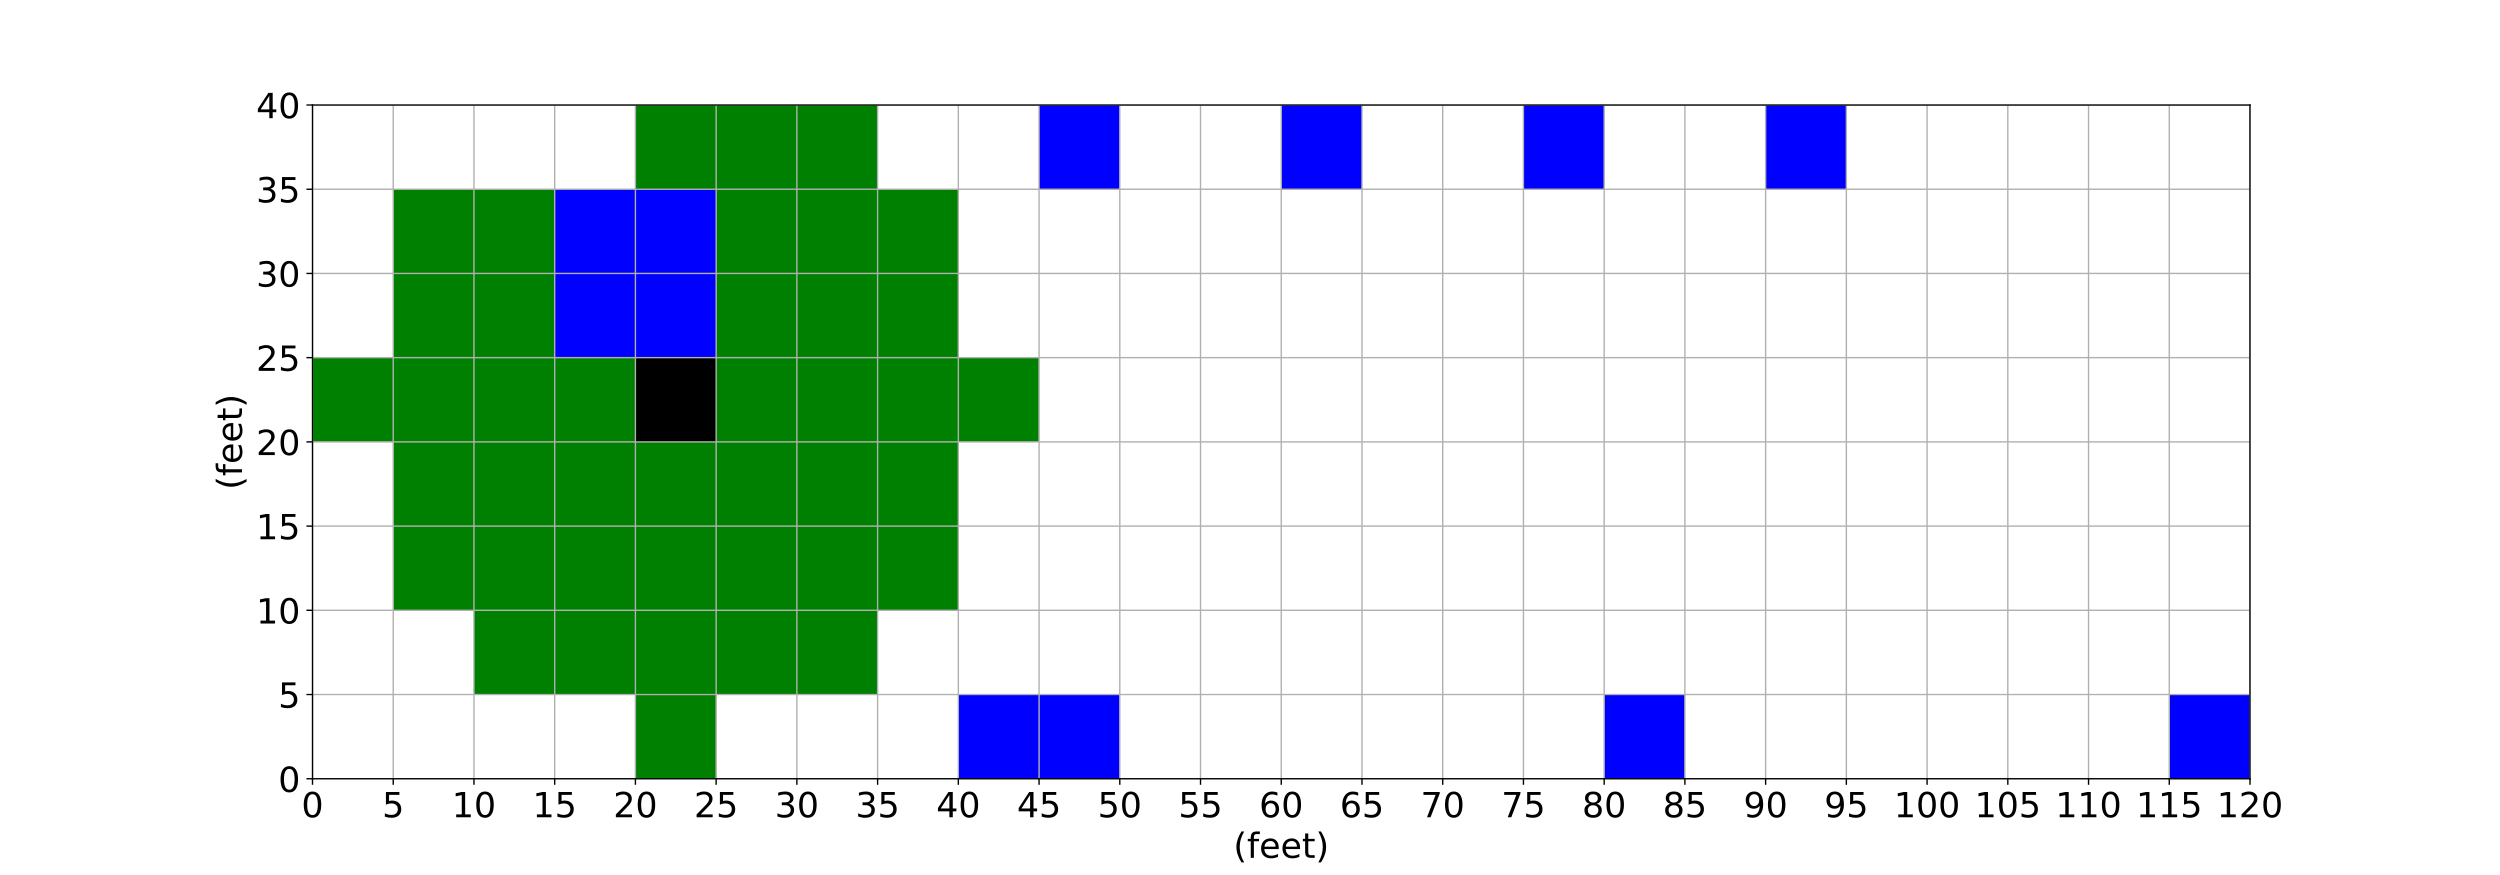 <?xml version="1.0" encoding="utf-8" standalone="no"?>
<!DOCTYPE svg PUBLIC "-//W3C//DTD SVG 1.1//EN"
  "http://www.w3.org/Graphics/SVG/1.1/DTD/svg11.dtd">
<!-- Created with matplotlib (https://matplotlib.org/) -->
<svg height="504pt" version="1.1" viewBox="0 0 1440 504" width="1440pt" xmlns="http://www.w3.org/2000/svg" xmlns:xlink="http://www.w3.org/1999/xlink">
 <defs>
  <style type="text/css">
*{stroke-linecap:butt;stroke-linejoin:round;}
  </style>
 </defs>
 <g id="figure_1">
  <g id="patch_1">
   <path d="M 0 504 
L 1440 504 
L 1440 0 
L 0 0 
z
" style="fill:#ffffff;"/>
  </g>
  <g id="axes_1">
   <g id="patch_2">
    <path d="M 180 448.56 
L 1296 448.56 
L 1296 60.48 
L 180 60.48 
z
" style="fill:#ffffff;"/>
   </g>
   <g id="patch_3">
    <path clip-path="url(#p8b5264ebb2)" d="M 598.5 108.99 
L 645 108.99 
L 645 60.48 
L 598.5 60.48 
z
" style="fill:#0000ff;"/>
   </g>
   <g id="patch_4">
    <path clip-path="url(#p8b5264ebb2)" d="M 738 108.99 
L 784.5 108.99 
L 784.5 60.48 
L 738 60.48 
z
" style="fill:#0000ff;"/>
   </g>
   <g id="patch_5">
    <path clip-path="url(#p8b5264ebb2)" d="M 877.5 108.99 
L 924 108.99 
L 924 60.48 
L 877.5 60.48 
z
" style="fill:#0000ff;"/>
   </g>
   <g id="patch_6">
    <path clip-path="url(#p8b5264ebb2)" d="M 1017 108.99 
L 1063.5 108.99 
L 1063.5 60.48 
L 1017 60.48 
z
" style="fill:#0000ff;"/>
   </g>
   <g id="patch_7">
    <path clip-path="url(#p8b5264ebb2)" d="M 319.5 157.5 
L 366 157.5 
L 366 108.99 
L 319.5 108.99 
z
" style="fill:#0000ff;"/>
   </g>
   <g id="patch_8">
    <path clip-path="url(#p8b5264ebb2)" d="M 366 157.5 
L 412.5 157.5 
L 412.5 108.99 
L 366 108.99 
z
" style="fill:#0000ff;"/>
   </g>
   <g id="patch_9">
    <path clip-path="url(#p8b5264ebb2)" d="M 319.5 206.01 
L 366 206.01 
L 366 157.5 
L 319.5 157.5 
z
" style="fill:#0000ff;"/>
   </g>
   <g id="patch_10">
    <path clip-path="url(#p8b5264ebb2)" d="M 366 206.01 
L 412.5 206.01 
L 412.5 157.5 
L 366 157.5 
z
" style="fill:#0000ff;"/>
   </g>
   <g id="patch_11">
    <path clip-path="url(#p8b5264ebb2)" d="M 552 448.56 
L 598.5 448.56 
L 598.5 400.05 
L 552 400.05 
z
" style="fill:#0000ff;"/>
   </g>
   <g id="patch_12">
    <path clip-path="url(#p8b5264ebb2)" d="M 598.5 448.56 
L 645 448.56 
L 645 400.05 
L 598.5 400.05 
z
" style="fill:#0000ff;"/>
   </g>
   <g id="patch_13">
    <path clip-path="url(#p8b5264ebb2)" d="M 924 448.56 
L 970.5 448.56 
L 970.5 400.05 
L 924 400.05 
z
" style="fill:#0000ff;"/>
   </g>
   <g id="patch_14">
    <path clip-path="url(#p8b5264ebb2)" d="M 1249.5 448.56 
L 1296 448.56 
L 1296 400.05 
L 1249.5 400.05 
z
" style="fill:#0000ff;"/>
   </g>
   <g id="patch_15">
    <path clip-path="url(#p8b5264ebb2)" d="M 366 108.99 
L 412.5 108.99 
L 412.5 60.48 
L 366 60.48 
z
" style="fill:#008000;"/>
   </g>
   <g id="patch_16">
    <path clip-path="url(#p8b5264ebb2)" d="M 412.5 108.99 
L 459 108.99 
L 459 60.48 
L 412.5 60.48 
z
" style="fill:#008000;"/>
   </g>
   <g id="patch_17">
    <path clip-path="url(#p8b5264ebb2)" d="M 459 108.99 
L 505.5 108.99 
L 505.5 60.48 
L 459 60.48 
z
" style="fill:#008000;"/>
   </g>
   <g id="patch_18">
    <path clip-path="url(#p8b5264ebb2)" d="M 226.5 157.5 
L 273 157.5 
L 273 108.99 
L 226.5 108.99 
z
" style="fill:#008000;"/>
   </g>
   <g id="patch_19">
    <path clip-path="url(#p8b5264ebb2)" d="M 273 157.5 
L 319.5 157.5 
L 319.5 108.99 
L 273 108.99 
z
" style="fill:#008000;"/>
   </g>
   <g id="patch_20">
    <path clip-path="url(#p8b5264ebb2)" d="M 412.5 157.5 
L 459 157.5 
L 459 108.99 
L 412.5 108.99 
z
" style="fill:#008000;"/>
   </g>
   <g id="patch_21">
    <path clip-path="url(#p8b5264ebb2)" d="M 459 157.5 
L 505.5 157.5 
L 505.5 108.99 
L 459 108.99 
z
" style="fill:#008000;"/>
   </g>
   <g id="patch_22">
    <path clip-path="url(#p8b5264ebb2)" d="M 505.5 157.5 
L 552 157.5 
L 552 108.99 
L 505.5 108.99 
z
" style="fill:#008000;"/>
   </g>
   <g id="patch_23">
    <path clip-path="url(#p8b5264ebb2)" d="M 226.5 206.01 
L 273 206.01 
L 273 157.5 
L 226.5 157.5 
z
" style="fill:#008000;"/>
   </g>
   <g id="patch_24">
    <path clip-path="url(#p8b5264ebb2)" d="M 273 206.01 
L 319.5 206.01 
L 319.5 157.5 
L 273 157.5 
z
" style="fill:#008000;"/>
   </g>
   <g id="patch_25">
    <path clip-path="url(#p8b5264ebb2)" d="M 412.5 206.01 
L 459 206.01 
L 459 157.5 
L 412.5 157.5 
z
" style="fill:#008000;"/>
   </g>
   <g id="patch_26">
    <path clip-path="url(#p8b5264ebb2)" d="M 459 206.01 
L 505.5 206.01 
L 505.5 157.5 
L 459 157.5 
z
" style="fill:#008000;"/>
   </g>
   <g id="patch_27">
    <path clip-path="url(#p8b5264ebb2)" d="M 505.5 206.01 
L 552 206.01 
L 552 157.5 
L 505.5 157.5 
z
" style="fill:#008000;"/>
   </g>
   <g id="patch_28">
    <path clip-path="url(#p8b5264ebb2)" d="M 180 254.52 
L 226.5 254.52 
L 226.5 206.01 
L 180 206.01 
z
" style="fill:#008000;"/>
   </g>
   <g id="patch_29">
    <path clip-path="url(#p8b5264ebb2)" d="M 226.5 254.52 
L 273 254.52 
L 273 206.01 
L 226.5 206.01 
z
" style="fill:#008000;"/>
   </g>
   <g id="patch_30">
    <path clip-path="url(#p8b5264ebb2)" d="M 273 254.52 
L 319.5 254.52 
L 319.5 206.01 
L 273 206.01 
z
" style="fill:#008000;"/>
   </g>
   <g id="patch_31">
    <path clip-path="url(#p8b5264ebb2)" d="M 319.5 254.52 
L 366 254.52 
L 366 206.01 
L 319.5 206.01 
z
" style="fill:#008000;"/>
   </g>
   <g id="patch_32">
    <path clip-path="url(#p8b5264ebb2)" d="M 366 254.52 
L 412.5 254.52 
L 412.5 206.01 
L 366 206.01 
z
" style="fill:#008000;"/>
   </g>
   <g id="patch_33">
    <path clip-path="url(#p8b5264ebb2)" d="M 412.5 254.52 
L 459 254.52 
L 459 206.01 
L 412.5 206.01 
z
" style="fill:#008000;"/>
   </g>
   <g id="patch_34">
    <path clip-path="url(#p8b5264ebb2)" d="M 459 254.52 
L 505.5 254.52 
L 505.5 206.01 
L 459 206.01 
z
" style="fill:#008000;"/>
   </g>
   <g id="patch_35">
    <path clip-path="url(#p8b5264ebb2)" d="M 505.5 254.52 
L 552 254.52 
L 552 206.01 
L 505.5 206.01 
z
" style="fill:#008000;"/>
   </g>
   <g id="patch_36">
    <path clip-path="url(#p8b5264ebb2)" d="M 552 254.52 
L 598.5 254.52 
L 598.5 206.01 
L 552 206.01 
z
" style="fill:#008000;"/>
   </g>
   <g id="patch_37">
    <path clip-path="url(#p8b5264ebb2)" d="M 226.5 303.03 
L 273 303.03 
L 273 254.52 
L 226.5 254.52 
z
" style="fill:#008000;"/>
   </g>
   <g id="patch_38">
    <path clip-path="url(#p8b5264ebb2)" d="M 273 303.03 
L 319.5 303.03 
L 319.5 254.52 
L 273 254.52 
z
" style="fill:#008000;"/>
   </g>
   <g id="patch_39">
    <path clip-path="url(#p8b5264ebb2)" d="M 319.5 303.03 
L 366 303.03 
L 366 254.52 
L 319.5 254.52 
z
" style="fill:#008000;"/>
   </g>
   <g id="patch_40">
    <path clip-path="url(#p8b5264ebb2)" d="M 366 303.03 
L 412.5 303.03 
L 412.5 254.52 
L 366 254.52 
z
" style="fill:#008000;"/>
   </g>
   <g id="patch_41">
    <path clip-path="url(#p8b5264ebb2)" d="M 412.5 303.03 
L 459 303.03 
L 459 254.52 
L 412.5 254.52 
z
" style="fill:#008000;"/>
   </g>
   <g id="patch_42">
    <path clip-path="url(#p8b5264ebb2)" d="M 459 303.03 
L 505.5 303.03 
L 505.5 254.52 
L 459 254.52 
z
" style="fill:#008000;"/>
   </g>
   <g id="patch_43">
    <path clip-path="url(#p8b5264ebb2)" d="M 505.5 303.03 
L 552 303.03 
L 552 254.52 
L 505.5 254.52 
z
" style="fill:#008000;"/>
   </g>
   <g id="patch_44">
    <path clip-path="url(#p8b5264ebb2)" d="M 226.5 351.54 
L 273 351.54 
L 273 303.03 
L 226.5 303.03 
z
" style="fill:#008000;"/>
   </g>
   <g id="patch_45">
    <path clip-path="url(#p8b5264ebb2)" d="M 273 351.54 
L 319.5 351.54 
L 319.5 303.03 
L 273 303.03 
z
" style="fill:#008000;"/>
   </g>
   <g id="patch_46">
    <path clip-path="url(#p8b5264ebb2)" d="M 319.5 351.54 
L 366 351.54 
L 366 303.03 
L 319.5 303.03 
z
" style="fill:#008000;"/>
   </g>
   <g id="patch_47">
    <path clip-path="url(#p8b5264ebb2)" d="M 366 351.54 
L 412.5 351.54 
L 412.5 303.03 
L 366 303.03 
z
" style="fill:#008000;"/>
   </g>
   <g id="patch_48">
    <path clip-path="url(#p8b5264ebb2)" d="M 412.5 351.54 
L 459 351.54 
L 459 303.03 
L 412.5 303.03 
z
" style="fill:#008000;"/>
   </g>
   <g id="patch_49">
    <path clip-path="url(#p8b5264ebb2)" d="M 459 351.54 
L 505.5 351.54 
L 505.5 303.03 
L 459 303.03 
z
" style="fill:#008000;"/>
   </g>
   <g id="patch_50">
    <path clip-path="url(#p8b5264ebb2)" d="M 505.5 351.54 
L 552 351.54 
L 552 303.03 
L 505.5 303.03 
z
" style="fill:#008000;"/>
   </g>
   <g id="patch_51">
    <path clip-path="url(#p8b5264ebb2)" d="M 273 400.05 
L 319.5 400.05 
L 319.5 351.54 
L 273 351.54 
z
" style="fill:#008000;"/>
   </g>
   <g id="patch_52">
    <path clip-path="url(#p8b5264ebb2)" d="M 319.5 400.05 
L 366 400.05 
L 366 351.54 
L 319.5 351.54 
z
" style="fill:#008000;"/>
   </g>
   <g id="patch_53">
    <path clip-path="url(#p8b5264ebb2)" d="M 366 400.05 
L 412.5 400.05 
L 412.5 351.54 
L 366 351.54 
z
" style="fill:#008000;"/>
   </g>
   <g id="patch_54">
    <path clip-path="url(#p8b5264ebb2)" d="M 412.5 400.05 
L 459 400.05 
L 459 351.54 
L 412.5 351.54 
z
" style="fill:#008000;"/>
   </g>
   <g id="patch_55">
    <path clip-path="url(#p8b5264ebb2)" d="M 459 400.05 
L 505.5 400.05 
L 505.5 351.54 
L 459 351.54 
z
" style="fill:#008000;"/>
   </g>
   <g id="patch_56">
    <path clip-path="url(#p8b5264ebb2)" d="M 366 448.56 
L 412.5 448.56 
L 412.5 400.05 
L 366 400.05 
z
" style="fill:#008000;"/>
   </g>
   <g id="patch_57">
    <path clip-path="url(#p8b5264ebb2)" d="M 366 254.52 
L 412.5 254.52 
L 412.5 206.01 
L 366 206.01 
z
"/>
   </g>
   <g id="matplotlib.axis_1">
    <g id="xtick_1">
     <g id="line2d_1">
      <path clip-path="url(#p8b5264ebb2)" d="M 180 448.56 
L 180 60.48 
" style="fill:none;stroke:#b0b0b0;stroke-linecap:square;stroke-width:0.8;"/>
     </g>
     <g id="line2d_2">
      <defs>
       <path d="M 0 0 
L 0 3.5 
" id="m1923dd7357" style="stroke:#000000;stroke-width:0.8;"/>
      </defs>
      <g>
       <use style="stroke:#000000;stroke-width:0.8;" x="180" xlink:href="#m1923dd7357" y="448.56"/>
      </g>
     </g>
     <g id="text_1">
      <!-- 0 -->
      <defs>
       <path d="M 31.781 66.406 
Q 24.172 66.406 20.328 58.906 
Q 16.5 51.422 16.5 36.375 
Q 16.5 21.391 20.328 13.891 
Q 24.172 6.391 31.781 6.391 
Q 39.453 6.391 43.281 13.891 
Q 47.125 21.391 47.125 36.375 
Q 47.125 51.422 43.281 58.906 
Q 39.453 66.406 31.781 66.406 
z
M 31.781 74.219 
Q 44.047 74.219 50.516 64.516 
Q 56.984 54.828 56.984 36.375 
Q 56.984 17.969 50.516 8.266 
Q 44.047 -1.422 31.781 -1.422 
Q 19.531 -1.422 13.062 8.266 
Q 6.594 17.969 6.594 36.375 
Q 6.594 54.828 13.062 64.516 
Q 19.531 74.219 31.781 74.219 
z
" id="DejaVuSans-48"/>
      </defs>
      <g transform="translate(173.637 470.757)scale(0.2 -0.2)">
       <use xlink:href="#DejaVuSans-48"/>
      </g>
     </g>
    </g>
    <g id="xtick_2">
     <g id="line2d_3">
      <path clip-path="url(#p8b5264ebb2)" d="M 226.5 448.56 
L 226.5 60.48 
" style="fill:none;stroke:#b0b0b0;stroke-linecap:square;stroke-width:0.8;"/>
     </g>
     <g id="line2d_4">
      <g>
       <use style="stroke:#000000;stroke-width:0.8;" x="226.5" xlink:href="#m1923dd7357" y="448.56"/>
      </g>
     </g>
     <g id="text_2">
      <!-- 5 -->
      <defs>
       <path d="M 10.797 72.906 
L 49.516 72.906 
L 49.516 64.594 
L 19.828 64.594 
L 19.828 46.734 
Q 21.969 47.469 24.109 47.828 
Q 26.266 48.188 28.422 48.188 
Q 40.625 48.188 47.75 41.5 
Q 54.891 34.812 54.891 23.391 
Q 54.891 11.625 47.562 5.094 
Q 40.234 -1.422 26.906 -1.422 
Q 22.312 -1.422 17.547 -0.641 
Q 12.797 0.141 7.719 1.703 
L 7.719 11.625 
Q 12.109 9.234 16.797 8.062 
Q 21.484 6.891 26.703 6.891 
Q 35.156 6.891 40.078 11.328 
Q 45.016 15.766 45.016 23.391 
Q 45.016 31 40.078 35.438 
Q 35.156 39.891 26.703 39.891 
Q 22.75 39.891 18.812 39.016 
Q 14.891 38.141 10.797 36.281 
z
" id="DejaVuSans-53"/>
      </defs>
      <g transform="translate(220.137 470.757)scale(0.2 -0.2)">
       <use xlink:href="#DejaVuSans-53"/>
      </g>
     </g>
    </g>
    <g id="xtick_3">
     <g id="line2d_5">
      <path clip-path="url(#p8b5264ebb2)" d="M 273 448.56 
L 273 60.48 
" style="fill:none;stroke:#b0b0b0;stroke-linecap:square;stroke-width:0.8;"/>
     </g>
     <g id="line2d_6">
      <g>
       <use style="stroke:#000000;stroke-width:0.8;" x="273" xlink:href="#m1923dd7357" y="448.56"/>
      </g>
     </g>
     <g id="text_3">
      <!-- 10 -->
      <defs>
       <path d="M 12.406 8.297 
L 28.516 8.297 
L 28.516 63.922 
L 10.984 60.406 
L 10.984 69.391 
L 28.422 72.906 
L 38.281 72.906 
L 38.281 8.297 
L 54.391 8.297 
L 54.391 0 
L 12.406 0 
z
" id="DejaVuSans-49"/>
      </defs>
      <g transform="translate(260.275 470.757)scale(0.2 -0.2)">
       <use xlink:href="#DejaVuSans-49"/>
       <use x="63.623" xlink:href="#DejaVuSans-48"/>
      </g>
     </g>
    </g>
    <g id="xtick_4">
     <g id="line2d_7">
      <path clip-path="url(#p8b5264ebb2)" d="M 319.5 448.56 
L 319.5 60.48 
" style="fill:none;stroke:#b0b0b0;stroke-linecap:square;stroke-width:0.8;"/>
     </g>
     <g id="line2d_8">
      <g>
       <use style="stroke:#000000;stroke-width:0.8;" x="319.5" xlink:href="#m1923dd7357" y="448.56"/>
      </g>
     </g>
     <g id="text_4">
      <!-- 15 -->
      <g transform="translate(306.775 470.757)scale(0.2 -0.2)">
       <use xlink:href="#DejaVuSans-49"/>
       <use x="63.623" xlink:href="#DejaVuSans-53"/>
      </g>
     </g>
    </g>
    <g id="xtick_5">
     <g id="line2d_9">
      <path clip-path="url(#p8b5264ebb2)" d="M 366 448.56 
L 366 60.48 
" style="fill:none;stroke:#b0b0b0;stroke-linecap:square;stroke-width:0.8;"/>
     </g>
     <g id="line2d_10">
      <g>
       <use style="stroke:#000000;stroke-width:0.8;" x="366" xlink:href="#m1923dd7357" y="448.56"/>
      </g>
     </g>
     <g id="text_5">
      <!-- 20 -->
      <defs>
       <path d="M 19.188 8.297 
L 53.609 8.297 
L 53.609 0 
L 7.328 0 
L 7.328 8.297 
Q 12.938 14.109 22.625 23.891 
Q 32.328 33.688 34.812 36.531 
Q 39.547 41.844 41.422 45.531 
Q 43.312 49.219 43.312 52.781 
Q 43.312 58.594 39.234 62.25 
Q 35.156 65.922 28.609 65.922 
Q 23.969 65.922 18.812 64.312 
Q 13.672 62.703 7.812 59.422 
L 7.812 69.391 
Q 13.766 71.781 18.938 73 
Q 24.125 74.219 28.422 74.219 
Q 39.75 74.219 46.484 68.547 
Q 53.219 62.891 53.219 53.422 
Q 53.219 48.922 51.531 44.891 
Q 49.859 40.875 45.406 35.406 
Q 44.188 33.984 37.641 27.219 
Q 31.109 20.453 19.188 8.297 
z
" id="DejaVuSans-50"/>
      </defs>
      <g transform="translate(353.275 470.757)scale(0.2 -0.2)">
       <use xlink:href="#DejaVuSans-50"/>
       <use x="63.623" xlink:href="#DejaVuSans-48"/>
      </g>
     </g>
    </g>
    <g id="xtick_6">
     <g id="line2d_11">
      <path clip-path="url(#p8b5264ebb2)" d="M 412.5 448.56 
L 412.5 60.48 
" style="fill:none;stroke:#b0b0b0;stroke-linecap:square;stroke-width:0.8;"/>
     </g>
     <g id="line2d_12">
      <g>
       <use style="stroke:#000000;stroke-width:0.8;" x="412.5" xlink:href="#m1923dd7357" y="448.56"/>
      </g>
     </g>
     <g id="text_6">
      <!-- 25 -->
      <g transform="translate(399.775 470.757)scale(0.2 -0.2)">
       <use xlink:href="#DejaVuSans-50"/>
       <use x="63.623" xlink:href="#DejaVuSans-53"/>
      </g>
     </g>
    </g>
    <g id="xtick_7">
     <g id="line2d_13">
      <path clip-path="url(#p8b5264ebb2)" d="M 459 448.56 
L 459 60.48 
" style="fill:none;stroke:#b0b0b0;stroke-linecap:square;stroke-width:0.8;"/>
     </g>
     <g id="line2d_14">
      <g>
       <use style="stroke:#000000;stroke-width:0.8;" x="459" xlink:href="#m1923dd7357" y="448.56"/>
      </g>
     </g>
     <g id="text_7">
      <!-- 30 -->
      <defs>
       <path d="M 40.578 39.312 
Q 47.656 37.797 51.625 33 
Q 55.609 28.219 55.609 21.188 
Q 55.609 10.406 48.188 4.484 
Q 40.766 -1.422 27.094 -1.422 
Q 22.516 -1.422 17.656 -0.516 
Q 12.797 0.391 7.625 2.203 
L 7.625 11.719 
Q 11.719 9.328 16.594 8.109 
Q 21.484 6.891 26.812 6.891 
Q 36.078 6.891 40.938 10.547 
Q 45.797 14.203 45.797 21.188 
Q 45.797 27.641 41.281 31.266 
Q 36.766 34.906 28.719 34.906 
L 20.219 34.906 
L 20.219 43.016 
L 29.109 43.016 
Q 36.375 43.016 40.234 45.922 
Q 44.094 48.828 44.094 54.297 
Q 44.094 59.906 40.109 62.906 
Q 36.141 65.922 28.719 65.922 
Q 24.656 65.922 20.016 65.031 
Q 15.375 64.156 9.812 62.312 
L 9.812 71.094 
Q 15.438 72.656 20.344 73.438 
Q 25.25 74.219 29.594 74.219 
Q 40.828 74.219 47.359 69.109 
Q 53.906 64.016 53.906 55.328 
Q 53.906 49.266 50.438 45.094 
Q 46.969 40.922 40.578 39.312 
z
" id="DejaVuSans-51"/>
      </defs>
      <g transform="translate(446.275 470.757)scale(0.2 -0.2)">
       <use xlink:href="#DejaVuSans-51"/>
       <use x="63.623" xlink:href="#DejaVuSans-48"/>
      </g>
     </g>
    </g>
    <g id="xtick_8">
     <g id="line2d_15">
      <path clip-path="url(#p8b5264ebb2)" d="M 505.5 448.56 
L 505.5 60.48 
" style="fill:none;stroke:#b0b0b0;stroke-linecap:square;stroke-width:0.8;"/>
     </g>
     <g id="line2d_16">
      <g>
       <use style="stroke:#000000;stroke-width:0.8;" x="505.5" xlink:href="#m1923dd7357" y="448.56"/>
      </g>
     </g>
     <g id="text_8">
      <!-- 35 -->
      <g transform="translate(492.775 470.757)scale(0.2 -0.2)">
       <use xlink:href="#DejaVuSans-51"/>
       <use x="63.623" xlink:href="#DejaVuSans-53"/>
      </g>
     </g>
    </g>
    <g id="xtick_9">
     <g id="line2d_17">
      <path clip-path="url(#p8b5264ebb2)" d="M 552 448.56 
L 552 60.48 
" style="fill:none;stroke:#b0b0b0;stroke-linecap:square;stroke-width:0.8;"/>
     </g>
     <g id="line2d_18">
      <g>
       <use style="stroke:#000000;stroke-width:0.8;" x="552" xlink:href="#m1923dd7357" y="448.56"/>
      </g>
     </g>
     <g id="text_9">
      <!-- 40 -->
      <defs>
       <path d="M 37.797 64.312 
L 12.891 25.391 
L 37.797 25.391 
z
M 35.203 72.906 
L 47.609 72.906 
L 47.609 25.391 
L 58.016 25.391 
L 58.016 17.188 
L 47.609 17.188 
L 47.609 0 
L 37.797 0 
L 37.797 17.188 
L 4.891 17.188 
L 4.891 26.703 
z
" id="DejaVuSans-52"/>
      </defs>
      <g transform="translate(539.275 470.757)scale(0.2 -0.2)">
       <use xlink:href="#DejaVuSans-52"/>
       <use x="63.623" xlink:href="#DejaVuSans-48"/>
      </g>
     </g>
    </g>
    <g id="xtick_10">
     <g id="line2d_19">
      <path clip-path="url(#p8b5264ebb2)" d="M 598.5 448.56 
L 598.5 60.48 
" style="fill:none;stroke:#b0b0b0;stroke-linecap:square;stroke-width:0.8;"/>
     </g>
     <g id="line2d_20">
      <g>
       <use style="stroke:#000000;stroke-width:0.8;" x="598.5" xlink:href="#m1923dd7357" y="448.56"/>
      </g>
     </g>
     <g id="text_10">
      <!-- 45 -->
      <g transform="translate(585.775 470.757)scale(0.2 -0.2)">
       <use xlink:href="#DejaVuSans-52"/>
       <use x="63.623" xlink:href="#DejaVuSans-53"/>
      </g>
     </g>
    </g>
    <g id="xtick_11">
     <g id="line2d_21">
      <path clip-path="url(#p8b5264ebb2)" d="M 645 448.56 
L 645 60.48 
" style="fill:none;stroke:#b0b0b0;stroke-linecap:square;stroke-width:0.8;"/>
     </g>
     <g id="line2d_22">
      <g>
       <use style="stroke:#000000;stroke-width:0.8;" x="645" xlink:href="#m1923dd7357" y="448.56"/>
      </g>
     </g>
     <g id="text_11">
      <!-- 50 -->
      <g transform="translate(632.275 470.757)scale(0.2 -0.2)">
       <use xlink:href="#DejaVuSans-53"/>
       <use x="63.623" xlink:href="#DejaVuSans-48"/>
      </g>
     </g>
    </g>
    <g id="xtick_12">
     <g id="line2d_23">
      <path clip-path="url(#p8b5264ebb2)" d="M 691.5 448.56 
L 691.5 60.48 
" style="fill:none;stroke:#b0b0b0;stroke-linecap:square;stroke-width:0.8;"/>
     </g>
     <g id="line2d_24">
      <g>
       <use style="stroke:#000000;stroke-width:0.8;" x="691.5" xlink:href="#m1923dd7357" y="448.56"/>
      </g>
     </g>
     <g id="text_12">
      <!-- 55 -->
      <g transform="translate(678.775 470.757)scale(0.2 -0.2)">
       <use xlink:href="#DejaVuSans-53"/>
       <use x="63.623" xlink:href="#DejaVuSans-53"/>
      </g>
     </g>
    </g>
    <g id="xtick_13">
     <g id="line2d_25">
      <path clip-path="url(#p8b5264ebb2)" d="M 738 448.56 
L 738 60.48 
" style="fill:none;stroke:#b0b0b0;stroke-linecap:square;stroke-width:0.8;"/>
     </g>
     <g id="line2d_26">
      <g>
       <use style="stroke:#000000;stroke-width:0.8;" x="738" xlink:href="#m1923dd7357" y="448.56"/>
      </g>
     </g>
     <g id="text_13">
      <!-- 60 -->
      <defs>
       <path d="M 33.016 40.375 
Q 26.375 40.375 22.484 35.828 
Q 18.609 31.297 18.609 23.391 
Q 18.609 15.531 22.484 10.953 
Q 26.375 6.391 33.016 6.391 
Q 39.656 6.391 43.531 10.953 
Q 47.406 15.531 47.406 23.391 
Q 47.406 31.297 43.531 35.828 
Q 39.656 40.375 33.016 40.375 
z
M 52.594 71.297 
L 52.594 62.312 
Q 48.875 64.062 45.094 64.984 
Q 41.312 65.922 37.594 65.922 
Q 27.828 65.922 22.672 59.328 
Q 17.531 52.734 16.797 39.406 
Q 19.672 43.656 24.016 45.922 
Q 28.375 48.188 33.594 48.188 
Q 44.578 48.188 50.953 41.516 
Q 57.328 34.859 57.328 23.391 
Q 57.328 12.156 50.688 5.359 
Q 44.047 -1.422 33.016 -1.422 
Q 20.359 -1.422 13.672 8.266 
Q 6.984 17.969 6.984 36.375 
Q 6.984 53.656 15.188 63.938 
Q 23.391 74.219 37.203 74.219 
Q 40.922 74.219 44.703 73.484 
Q 48.484 72.75 52.594 71.297 
z
" id="DejaVuSans-54"/>
      </defs>
      <g transform="translate(725.275 470.757)scale(0.2 -0.2)">
       <use xlink:href="#DejaVuSans-54"/>
       <use x="63.623" xlink:href="#DejaVuSans-48"/>
      </g>
     </g>
    </g>
    <g id="xtick_14">
     <g id="line2d_27">
      <path clip-path="url(#p8b5264ebb2)" d="M 784.5 448.56 
L 784.5 60.48 
" style="fill:none;stroke:#b0b0b0;stroke-linecap:square;stroke-width:0.8;"/>
     </g>
     <g id="line2d_28">
      <g>
       <use style="stroke:#000000;stroke-width:0.8;" x="784.5" xlink:href="#m1923dd7357" y="448.56"/>
      </g>
     </g>
     <g id="text_14">
      <!-- 65 -->
      <g transform="translate(771.775 470.757)scale(0.2 -0.2)">
       <use xlink:href="#DejaVuSans-54"/>
       <use x="63.623" xlink:href="#DejaVuSans-53"/>
      </g>
     </g>
    </g>
    <g id="xtick_15">
     <g id="line2d_29">
      <path clip-path="url(#p8b5264ebb2)" d="M 831 448.56 
L 831 60.48 
" style="fill:none;stroke:#b0b0b0;stroke-linecap:square;stroke-width:0.8;"/>
     </g>
     <g id="line2d_30">
      <g>
       <use style="stroke:#000000;stroke-width:0.8;" x="831" xlink:href="#m1923dd7357" y="448.56"/>
      </g>
     </g>
     <g id="text_15">
      <!-- 70 -->
      <defs>
       <path d="M 8.203 72.906 
L 55.078 72.906 
L 55.078 68.703 
L 28.609 0 
L 18.312 0 
L 43.219 64.594 
L 8.203 64.594 
z
" id="DejaVuSans-55"/>
      </defs>
      <g transform="translate(818.275 470.757)scale(0.2 -0.2)">
       <use xlink:href="#DejaVuSans-55"/>
       <use x="63.623" xlink:href="#DejaVuSans-48"/>
      </g>
     </g>
    </g>
    <g id="xtick_16">
     <g id="line2d_31">
      <path clip-path="url(#p8b5264ebb2)" d="M 877.5 448.56 
L 877.5 60.48 
" style="fill:none;stroke:#b0b0b0;stroke-linecap:square;stroke-width:0.8;"/>
     </g>
     <g id="line2d_32">
      <g>
       <use style="stroke:#000000;stroke-width:0.8;" x="877.5" xlink:href="#m1923dd7357" y="448.56"/>
      </g>
     </g>
     <g id="text_16">
      <!-- 75 -->
      <g transform="translate(864.775 470.757)scale(0.2 -0.2)">
       <use xlink:href="#DejaVuSans-55"/>
       <use x="63.623" xlink:href="#DejaVuSans-53"/>
      </g>
     </g>
    </g>
    <g id="xtick_17">
     <g id="line2d_33">
      <path clip-path="url(#p8b5264ebb2)" d="M 924 448.56 
L 924 60.48 
" style="fill:none;stroke:#b0b0b0;stroke-linecap:square;stroke-width:0.8;"/>
     </g>
     <g id="line2d_34">
      <g>
       <use style="stroke:#000000;stroke-width:0.8;" x="924" xlink:href="#m1923dd7357" y="448.56"/>
      </g>
     </g>
     <g id="text_17">
      <!-- 80 -->
      <defs>
       <path d="M 31.781 34.625 
Q 24.75 34.625 20.719 30.859 
Q 16.703 27.094 16.703 20.516 
Q 16.703 13.922 20.719 10.156 
Q 24.75 6.391 31.781 6.391 
Q 38.812 6.391 42.859 10.172 
Q 46.922 13.969 46.922 20.516 
Q 46.922 27.094 42.891 30.859 
Q 38.875 34.625 31.781 34.625 
z
M 21.922 38.812 
Q 15.578 40.375 12.031 44.719 
Q 8.5 49.078 8.5 55.328 
Q 8.5 64.062 14.719 69.141 
Q 20.953 74.219 31.781 74.219 
Q 42.672 74.219 48.875 69.141 
Q 55.078 64.062 55.078 55.328 
Q 55.078 49.078 51.531 44.719 
Q 48 40.375 41.703 38.812 
Q 48.828 37.156 52.797 32.312 
Q 56.781 27.484 56.781 20.516 
Q 56.781 9.906 50.312 4.234 
Q 43.844 -1.422 31.781 -1.422 
Q 19.734 -1.422 13.25 4.234 
Q 6.781 9.906 6.781 20.516 
Q 6.781 27.484 10.781 32.312 
Q 14.797 37.156 21.922 38.812 
z
M 18.312 54.391 
Q 18.312 48.734 21.844 45.562 
Q 25.391 42.391 31.781 42.391 
Q 38.141 42.391 41.719 45.562 
Q 45.312 48.734 45.312 54.391 
Q 45.312 60.062 41.719 63.234 
Q 38.141 66.406 31.781 66.406 
Q 25.391 66.406 21.844 63.234 
Q 18.312 60.062 18.312 54.391 
z
" id="DejaVuSans-56"/>
      </defs>
      <g transform="translate(911.275 470.757)scale(0.2 -0.2)">
       <use xlink:href="#DejaVuSans-56"/>
       <use x="63.623" xlink:href="#DejaVuSans-48"/>
      </g>
     </g>
    </g>
    <g id="xtick_18">
     <g id="line2d_35">
      <path clip-path="url(#p8b5264ebb2)" d="M 970.5 448.56 
L 970.5 60.48 
" style="fill:none;stroke:#b0b0b0;stroke-linecap:square;stroke-width:0.8;"/>
     </g>
     <g id="line2d_36">
      <g>
       <use style="stroke:#000000;stroke-width:0.8;" x="970.5" xlink:href="#m1923dd7357" y="448.56"/>
      </g>
     </g>
     <g id="text_18">
      <!-- 85 -->
      <g transform="translate(957.775 470.757)scale(0.2 -0.2)">
       <use xlink:href="#DejaVuSans-56"/>
       <use x="63.623" xlink:href="#DejaVuSans-53"/>
      </g>
     </g>
    </g>
    <g id="xtick_19">
     <g id="line2d_37">
      <path clip-path="url(#p8b5264ebb2)" d="M 1017 448.56 
L 1017 60.48 
" style="fill:none;stroke:#b0b0b0;stroke-linecap:square;stroke-width:0.8;"/>
     </g>
     <g id="line2d_38">
      <g>
       <use style="stroke:#000000;stroke-width:0.8;" x="1017" xlink:href="#m1923dd7357" y="448.56"/>
      </g>
     </g>
     <g id="text_19">
      <!-- 90 -->
      <defs>
       <path d="M 10.984 1.516 
L 10.984 10.5 
Q 14.703 8.734 18.5 7.812 
Q 22.312 6.891 25.984 6.891 
Q 35.75 6.891 40.891 13.453 
Q 46.047 20.016 46.781 33.406 
Q 43.953 29.203 39.594 26.953 
Q 35.25 24.703 29.984 24.703 
Q 19.047 24.703 12.672 31.312 
Q 6.297 37.938 6.297 49.422 
Q 6.297 60.641 12.938 67.422 
Q 19.578 74.219 30.609 74.219 
Q 43.266 74.219 49.922 64.516 
Q 56.594 54.828 56.594 36.375 
Q 56.594 19.141 48.406 8.859 
Q 40.234 -1.422 26.422 -1.422 
Q 22.703 -1.422 18.891 -0.688 
Q 15.094 0.047 10.984 1.516 
z
M 30.609 32.422 
Q 37.25 32.422 41.125 36.953 
Q 45.016 41.5 45.016 49.422 
Q 45.016 57.281 41.125 61.844 
Q 37.25 66.406 30.609 66.406 
Q 23.969 66.406 20.094 61.844 
Q 16.219 57.281 16.219 49.422 
Q 16.219 41.5 20.094 36.953 
Q 23.969 32.422 30.609 32.422 
z
" id="DejaVuSans-57"/>
      </defs>
      <g transform="translate(1004.275 470.757)scale(0.2 -0.2)">
       <use xlink:href="#DejaVuSans-57"/>
       <use x="63.623" xlink:href="#DejaVuSans-48"/>
      </g>
     </g>
    </g>
    <g id="xtick_20">
     <g id="line2d_39">
      <path clip-path="url(#p8b5264ebb2)" d="M 1063.5 448.56 
L 1063.5 60.48 
" style="fill:none;stroke:#b0b0b0;stroke-linecap:square;stroke-width:0.8;"/>
     </g>
     <g id="line2d_40">
      <g>
       <use style="stroke:#000000;stroke-width:0.8;" x="1063.5" xlink:href="#m1923dd7357" y="448.56"/>
      </g>
     </g>
     <g id="text_20">
      <!-- 95 -->
      <g transform="translate(1050.775 470.757)scale(0.2 -0.2)">
       <use xlink:href="#DejaVuSans-57"/>
       <use x="63.623" xlink:href="#DejaVuSans-53"/>
      </g>
     </g>
    </g>
    <g id="xtick_21">
     <g id="line2d_41">
      <path clip-path="url(#p8b5264ebb2)" d="M 1110 448.56 
L 1110 60.48 
" style="fill:none;stroke:#b0b0b0;stroke-linecap:square;stroke-width:0.8;"/>
     </g>
     <g id="line2d_42">
      <g>
       <use style="stroke:#000000;stroke-width:0.8;" x="1110" xlink:href="#m1923dd7357" y="448.56"/>
      </g>
     </g>
     <g id="text_21">
      <!-- 100 -->
      <g transform="translate(1090.912 470.757)scale(0.2 -0.2)">
       <use xlink:href="#DejaVuSans-49"/>
       <use x="63.623" xlink:href="#DejaVuSans-48"/>
       <use x="127.246" xlink:href="#DejaVuSans-48"/>
      </g>
     </g>
    </g>
    <g id="xtick_22">
     <g id="line2d_43">
      <path clip-path="url(#p8b5264ebb2)" d="M 1156.5 448.56 
L 1156.5 60.48 
" style="fill:none;stroke:#b0b0b0;stroke-linecap:square;stroke-width:0.8;"/>
     </g>
     <g id="line2d_44">
      <g>
       <use style="stroke:#000000;stroke-width:0.8;" x="1156.5" xlink:href="#m1923dd7357" y="448.56"/>
      </g>
     </g>
     <g id="text_22">
      <!-- 105 -->
      <g transform="translate(1137.412 470.757)scale(0.2 -0.2)">
       <use xlink:href="#DejaVuSans-49"/>
       <use x="63.623" xlink:href="#DejaVuSans-48"/>
       <use x="127.246" xlink:href="#DejaVuSans-53"/>
      </g>
     </g>
    </g>
    <g id="xtick_23">
     <g id="line2d_45">
      <path clip-path="url(#p8b5264ebb2)" d="M 1203 448.56 
L 1203 60.48 
" style="fill:none;stroke:#b0b0b0;stroke-linecap:square;stroke-width:0.8;"/>
     </g>
     <g id="line2d_46">
      <g>
       <use style="stroke:#000000;stroke-width:0.8;" x="1203" xlink:href="#m1923dd7357" y="448.56"/>
      </g>
     </g>
     <g id="text_23">
      <!-- 110 -->
      <g transform="translate(1183.912 470.757)scale(0.2 -0.2)">
       <use xlink:href="#DejaVuSans-49"/>
       <use x="63.623" xlink:href="#DejaVuSans-49"/>
       <use x="127.246" xlink:href="#DejaVuSans-48"/>
      </g>
     </g>
    </g>
    <g id="xtick_24">
     <g id="line2d_47">
      <path clip-path="url(#p8b5264ebb2)" d="M 1249.5 448.56 
L 1249.5 60.48 
" style="fill:none;stroke:#b0b0b0;stroke-linecap:square;stroke-width:0.8;"/>
     </g>
     <g id="line2d_48">
      <g>
       <use style="stroke:#000000;stroke-width:0.8;" x="1249.5" xlink:href="#m1923dd7357" y="448.56"/>
      </g>
     </g>
     <g id="text_24">
      <!-- 115 -->
      <g transform="translate(1230.412 470.757)scale(0.2 -0.2)">
       <use xlink:href="#DejaVuSans-49"/>
       <use x="63.623" xlink:href="#DejaVuSans-49"/>
       <use x="127.246" xlink:href="#DejaVuSans-53"/>
      </g>
     </g>
    </g>
    <g id="xtick_25">
     <g id="line2d_49">
      <path clip-path="url(#p8b5264ebb2)" d="M 1296 448.56 
L 1296 60.48 
" style="fill:none;stroke:#b0b0b0;stroke-linecap:square;stroke-width:0.8;"/>
     </g>
     <g id="line2d_50">
      <g>
       <use style="stroke:#000000;stroke-width:0.8;" x="1296" xlink:href="#m1923dd7357" y="448.56"/>
      </g>
     </g>
     <g id="text_25">
      <!-- 120 -->
      <g transform="translate(1276.912 470.757)scale(0.2 -0.2)">
       <use xlink:href="#DejaVuSans-49"/>
       <use x="63.623" xlink:href="#DejaVuSans-50"/>
       <use x="127.246" xlink:href="#DejaVuSans-48"/>
      </g>
     </g>
    </g>
    <g id="text_26">
     <!-- (feet) -->
     <defs>
      <path d="M 31 75.875 
Q 24.469 64.656 21.281 53.656 
Q 18.109 42.672 18.109 31.391 
Q 18.109 20.125 21.312 9.062 
Q 24.516 -2 31 -13.188 
L 23.188 -13.188 
Q 15.875 -1.703 12.234 9.375 
Q 8.594 20.453 8.594 31.391 
Q 8.594 42.281 12.203 53.312 
Q 15.828 64.359 23.188 75.875 
z
" id="DejaVuSans-40"/>
      <path d="M 37.109 75.984 
L 37.109 68.5 
L 28.516 68.5 
Q 23.688 68.5 21.797 66.547 
Q 19.922 64.594 19.922 59.516 
L 19.922 54.688 
L 34.719 54.688 
L 34.719 47.703 
L 19.922 47.703 
L 19.922 0 
L 10.891 0 
L 10.891 47.703 
L 2.297 47.703 
L 2.297 54.688 
L 10.891 54.688 
L 10.891 58.5 
Q 10.891 67.625 15.141 71.797 
Q 19.391 75.984 28.609 75.984 
z
" id="DejaVuSans-102"/>
      <path d="M 56.203 29.594 
L 56.203 25.203 
L 14.891 25.203 
Q 15.484 15.922 20.484 11.062 
Q 25.484 6.203 34.422 6.203 
Q 39.594 6.203 44.453 7.469 
Q 49.312 8.734 54.109 11.281 
L 54.109 2.781 
Q 49.266 0.734 44.188 -0.344 
Q 39.109 -1.422 33.891 -1.422 
Q 20.797 -1.422 13.156 6.188 
Q 5.516 13.812 5.516 26.812 
Q 5.516 40.234 12.766 48.109 
Q 20.016 56 32.328 56 
Q 43.359 56 49.781 48.891 
Q 56.203 41.797 56.203 29.594 
z
M 47.219 32.234 
Q 47.125 39.594 43.094 43.984 
Q 39.062 48.391 32.422 48.391 
Q 24.906 48.391 20.391 44.141 
Q 15.875 39.891 15.188 32.172 
z
" id="DejaVuSans-101"/>
      <path d="M 18.312 70.219 
L 18.312 54.688 
L 36.812 54.688 
L 36.812 47.703 
L 18.312 47.703 
L 18.312 18.016 
Q 18.312 11.328 20.141 9.422 
Q 21.969 7.516 27.594 7.516 
L 36.812 7.516 
L 36.812 0 
L 27.594 0 
Q 17.188 0 13.234 3.875 
Q 9.281 7.766 9.281 18.016 
L 9.281 47.703 
L 2.688 47.703 
L 2.688 54.688 
L 9.281 54.688 
L 9.281 70.219 
z
" id="DejaVuSans-116"/>
      <path d="M 8.016 75.875 
L 15.828 75.875 
Q 23.141 64.359 26.781 53.312 
Q 30.422 42.281 30.422 31.391 
Q 30.422 20.453 26.781 9.375 
Q 23.141 -1.703 15.828 -13.188 
L 8.016 -13.188 
Q 14.5 -2 17.703 9.062 
Q 20.906 20.125 20.906 31.391 
Q 20.906 42.672 17.703 53.656 
Q 14.5 64.656 8.016 75.875 
z
" id="DejaVuSans-41"/>
     </defs>
     <g transform="translate(710.45 494.113)scale(0.2 -0.2)">
      <use xlink:href="#DejaVuSans-40"/>
      <use x="39.014" xlink:href="#DejaVuSans-102"/>
      <use x="74.219" xlink:href="#DejaVuSans-101"/>
      <use x="135.742" xlink:href="#DejaVuSans-101"/>
      <use x="197.266" xlink:href="#DejaVuSans-116"/>
      <use x="236.475" xlink:href="#DejaVuSans-41"/>
     </g>
    </g>
   </g>
   <g id="matplotlib.axis_2">
    <g id="ytick_1">
     <g id="line2d_51">
      <path clip-path="url(#p8b5264ebb2)" d="M 180 448.56 
L 1296 448.56 
" style="fill:none;stroke:#b0b0b0;stroke-linecap:square;stroke-width:0.8;"/>
     </g>
     <g id="line2d_52">
      <defs>
       <path d="M 0 0 
L -3.5 0 
" id="m3875d7124a" style="stroke:#000000;stroke-width:0.8;"/>
      </defs>
      <g>
       <use style="stroke:#000000;stroke-width:0.8;" x="180" xlink:href="#m3875d7124a" y="448.56"/>
      </g>
     </g>
     <g id="text_27">
      <!-- 0 -->
      <g transform="translate(160.275 456.158)scale(0.2 -0.2)">
       <use xlink:href="#DejaVuSans-48"/>
      </g>
     </g>
    </g>
    <g id="ytick_2">
     <g id="line2d_53">
      <path clip-path="url(#p8b5264ebb2)" d="M 180 400.05 
L 1296 400.05 
" style="fill:none;stroke:#b0b0b0;stroke-linecap:square;stroke-width:0.8;"/>
     </g>
     <g id="line2d_54">
      <g>
       <use style="stroke:#000000;stroke-width:0.8;" x="180" xlink:href="#m3875d7124a" y="400.05"/>
      </g>
     </g>
     <g id="text_28">
      <!-- 5 -->
      <g transform="translate(160.275 407.648)scale(0.2 -0.2)">
       <use xlink:href="#DejaVuSans-53"/>
      </g>
     </g>
    </g>
    <g id="ytick_3">
     <g id="line2d_55">
      <path clip-path="url(#p8b5264ebb2)" d="M 180 351.54 
L 1296 351.54 
" style="fill:none;stroke:#b0b0b0;stroke-linecap:square;stroke-width:0.8;"/>
     </g>
     <g id="line2d_56">
      <g>
       <use style="stroke:#000000;stroke-width:0.8;" x="180" xlink:href="#m3875d7124a" y="351.54"/>
      </g>
     </g>
     <g id="text_29">
      <!-- 10 -->
      <g transform="translate(147.55 359.138)scale(0.2 -0.2)">
       <use xlink:href="#DejaVuSans-49"/>
       <use x="63.623" xlink:href="#DejaVuSans-48"/>
      </g>
     </g>
    </g>
    <g id="ytick_4">
     <g id="line2d_57">
      <path clip-path="url(#p8b5264ebb2)" d="M 180 303.03 
L 1296 303.03 
" style="fill:none;stroke:#b0b0b0;stroke-linecap:square;stroke-width:0.8;"/>
     </g>
     <g id="line2d_58">
      <g>
       <use style="stroke:#000000;stroke-width:0.8;" x="180" xlink:href="#m3875d7124a" y="303.03"/>
      </g>
     </g>
     <g id="text_30">
      <!-- 15 -->
      <g transform="translate(147.55 310.628)scale(0.2 -0.2)">
       <use xlink:href="#DejaVuSans-49"/>
       <use x="63.623" xlink:href="#DejaVuSans-53"/>
      </g>
     </g>
    </g>
    <g id="ytick_5">
     <g id="line2d_59">
      <path clip-path="url(#p8b5264ebb2)" d="M 180 254.52 
L 1296 254.52 
" style="fill:none;stroke:#b0b0b0;stroke-linecap:square;stroke-width:0.8;"/>
     </g>
     <g id="line2d_60">
      <g>
       <use style="stroke:#000000;stroke-width:0.8;" x="180" xlink:href="#m3875d7124a" y="254.52"/>
      </g>
     </g>
     <g id="text_31">
      <!-- 20 -->
      <g transform="translate(147.55 262.118)scale(0.2 -0.2)">
       <use xlink:href="#DejaVuSans-50"/>
       <use x="63.623" xlink:href="#DejaVuSans-48"/>
      </g>
     </g>
    </g>
    <g id="ytick_6">
     <g id="line2d_61">
      <path clip-path="url(#p8b5264ebb2)" d="M 180 206.01 
L 1296 206.01 
" style="fill:none;stroke:#b0b0b0;stroke-linecap:square;stroke-width:0.8;"/>
     </g>
     <g id="line2d_62">
      <g>
       <use style="stroke:#000000;stroke-width:0.8;" x="180" xlink:href="#m3875d7124a" y="206.01"/>
      </g>
     </g>
     <g id="text_32">
      <!-- 25 -->
      <g transform="translate(147.55 213.608)scale(0.2 -0.2)">
       <use xlink:href="#DejaVuSans-50"/>
       <use x="63.623" xlink:href="#DejaVuSans-53"/>
      </g>
     </g>
    </g>
    <g id="ytick_7">
     <g id="line2d_63">
      <path clip-path="url(#p8b5264ebb2)" d="M 180 157.5 
L 1296 157.5 
" style="fill:none;stroke:#b0b0b0;stroke-linecap:square;stroke-width:0.8;"/>
     </g>
     <g id="line2d_64">
      <g>
       <use style="stroke:#000000;stroke-width:0.8;" x="180" xlink:href="#m3875d7124a" y="157.5"/>
      </g>
     </g>
     <g id="text_33">
      <!-- 30 -->
      <g transform="translate(147.55 165.098)scale(0.2 -0.2)">
       <use xlink:href="#DejaVuSans-51"/>
       <use x="63.623" xlink:href="#DejaVuSans-48"/>
      </g>
     </g>
    </g>
    <g id="ytick_8">
     <g id="line2d_65">
      <path clip-path="url(#p8b5264ebb2)" d="M 180 108.99 
L 1296 108.99 
" style="fill:none;stroke:#b0b0b0;stroke-linecap:square;stroke-width:0.8;"/>
     </g>
     <g id="line2d_66">
      <g>
       <use style="stroke:#000000;stroke-width:0.8;" x="180" xlink:href="#m3875d7124a" y="108.99"/>
      </g>
     </g>
     <g id="text_34">
      <!-- 35 -->
      <g transform="translate(147.55 116.588)scale(0.2 -0.2)">
       <use xlink:href="#DejaVuSans-51"/>
       <use x="63.623" xlink:href="#DejaVuSans-53"/>
      </g>
     </g>
    </g>
    <g id="ytick_9">
     <g id="line2d_67">
      <path clip-path="url(#p8b5264ebb2)" d="M 180 60.48 
L 1296 60.48 
" style="fill:none;stroke:#b0b0b0;stroke-linecap:square;stroke-width:0.8;"/>
     </g>
     <g id="line2d_68">
      <g>
       <use style="stroke:#000000;stroke-width:0.8;" x="180" xlink:href="#m3875d7124a" y="60.48"/>
      </g>
     </g>
     <g id="text_35">
      <!-- 40 -->
      <g transform="translate(147.55 68.078)scale(0.2 -0.2)">
       <use xlink:href="#DejaVuSans-52"/>
       <use x="63.623" xlink:href="#DejaVuSans-48"/>
      </g>
     </g>
    </g>
    <g id="text_36">
     <!-- (feet) -->
     <g transform="translate(139.391 282.07)rotate(-90)scale(0.2 -0.2)">
      <use xlink:href="#DejaVuSans-40"/>
      <use x="39.014" xlink:href="#DejaVuSans-102"/>
      <use x="74.219" xlink:href="#DejaVuSans-101"/>
      <use x="135.742" xlink:href="#DejaVuSans-101"/>
      <use x="197.266" xlink:href="#DejaVuSans-116"/>
      <use x="236.475" xlink:href="#DejaVuSans-41"/>
     </g>
    </g>
   </g>
   <g id="patch_58">
    <path d="M 180 448.56 
L 180 60.48 
" style="fill:none;stroke:#000000;stroke-linecap:square;stroke-linejoin:miter;stroke-width:0.8;"/>
   </g>
   <g id="patch_59">
    <path d="M 1296 448.56 
L 1296 60.48 
" style="fill:none;stroke:#000000;stroke-linecap:square;stroke-linejoin:miter;stroke-width:0.8;"/>
   </g>
   <g id="patch_60">
    <path d="M 180 448.56 
L 1296 448.56 
" style="fill:none;stroke:#000000;stroke-linecap:square;stroke-linejoin:miter;stroke-width:0.8;"/>
   </g>
   <g id="patch_61">
    <path d="M 180 60.48 
L 1296 60.48 
" style="fill:none;stroke:#000000;stroke-linecap:square;stroke-linejoin:miter;stroke-width:0.8;"/>
   </g>
  </g>
 </g>
 <defs>
  <clipPath id="p8b5264ebb2">
   <rect height="388.08" width="1116" x="180" y="60.48"/>
  </clipPath>
 </defs>
</svg>
